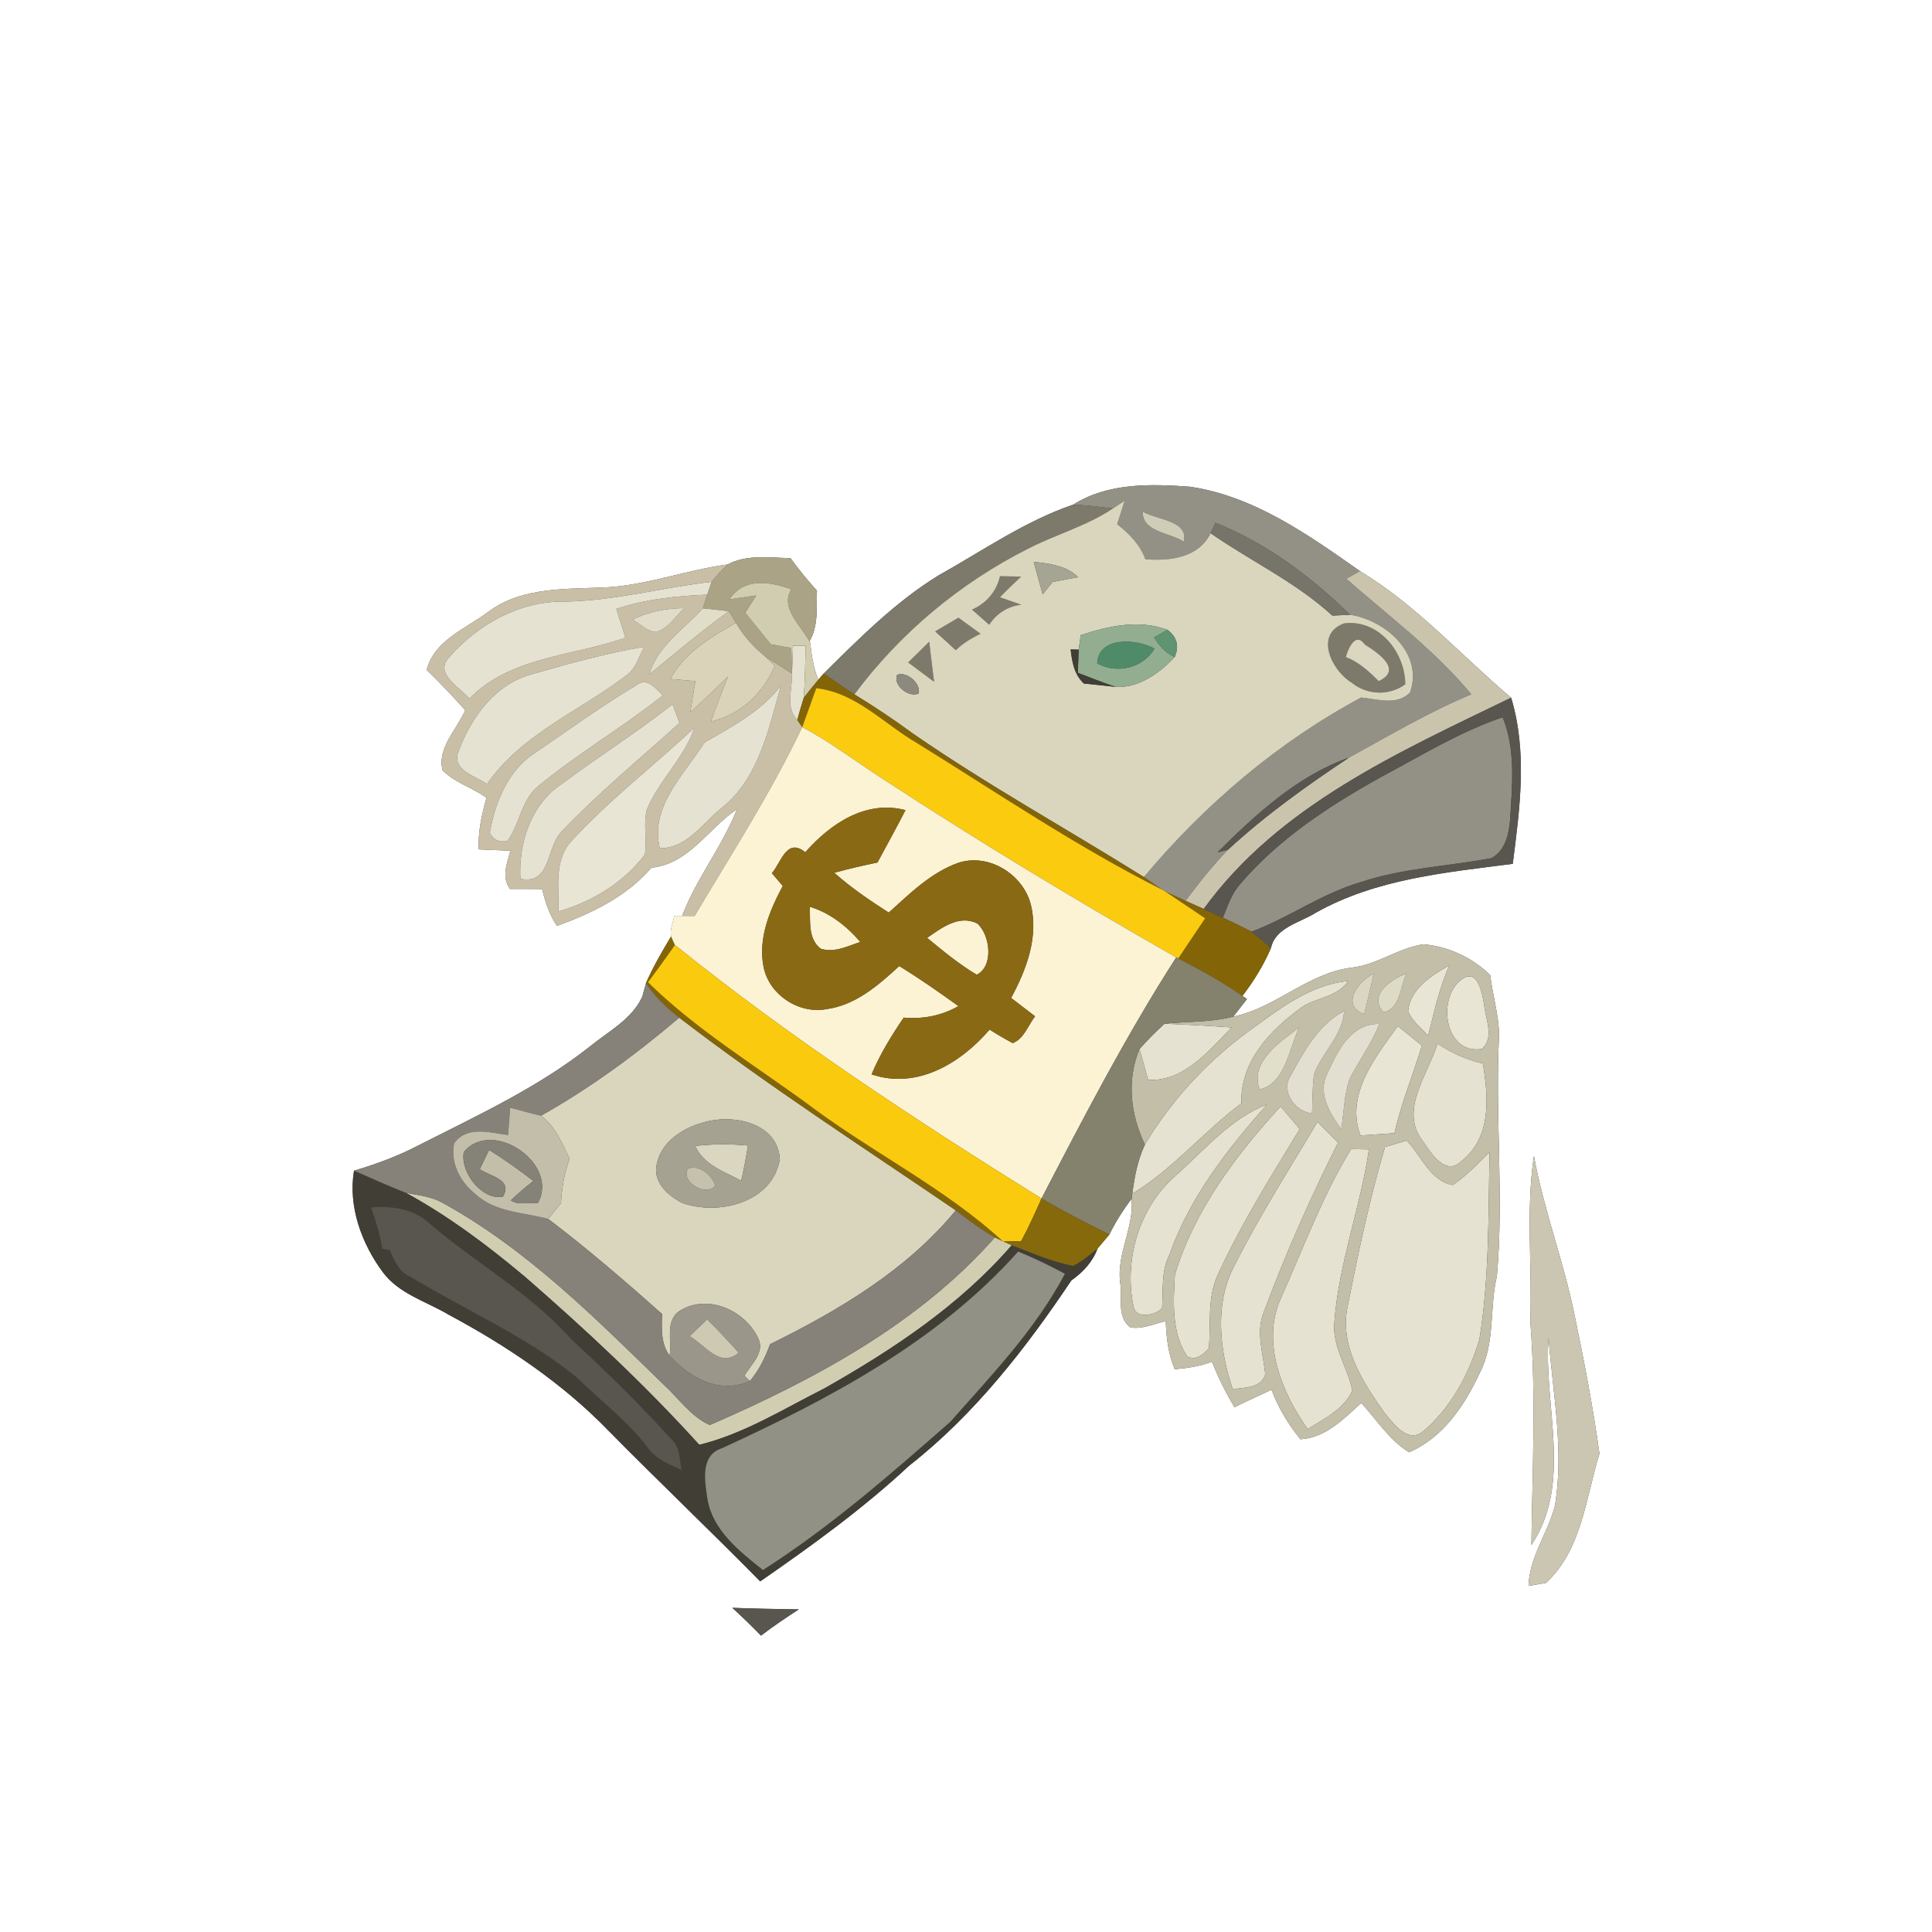 <?xml version="1.0" encoding="UTF-8" ?>
<!DOCTYPE svg PUBLIC "-//W3C//DTD SVG 1.1//EN" "http://www.w3.org/Graphics/SVG/1.1/DTD/svg11.dtd">
<svg width="250pt" height="250pt" viewBox="0 0 250 250" version="1.1" xmlns="http://www.w3.org/2000/svg">
<rect x="0" y="0" width="250" height="250" fill="#333333" stroke="none"/>
<g id="#ffffffff">
<path fill="#ffffff" opacity="1.00" d=" M 0.00 0.00 L 250.00 0.00 L 250.00 250.00 L 0.00 250.00 L 0.00 0.00 M 138.87 65.30 C 132.64 67.42 127.16 71.27 121.44 74.46 C 115.84 77.91 111.23 82.57 106.58 87.16 L 105.89 87.96 C 105.26 86.42 105.01 84.78 104.84 83.14 L 104.74 83.00 C 105.92 81.00 105.65 78.64 105.71 76.43 C 104.50 75.09 103.35 73.69 102.29 72.22 C 99.58 72.18 96.63 71.70 94.13 73.05 C 89.02 73.72 84.13 75.57 78.98 75.97 C 73.64 76.29 67.63 75.79 63.12 79.22 C 60.21 81.40 56.25 82.81 55.21 86.68 C 56.93 88.36 58.60 90.10 60.20 91.90 C 59.13 94.39 56.54 96.80 57.27 99.68 C 58.85 101.29 61.14 101.91 62.95 103.23 C 62.34 105.41 61.84 107.63 61.95 109.91 C 63.32 109.97 64.68 110.02 66.05 110.08 C 65.62 111.71 64.85 113.48 66.00 115.03 C 67.38 115.02 68.77 115.03 70.15 115.04 C 70.56 116.72 71.09 118.38 72.08 119.81 C 76.62 118.15 81.08 116.02 84.29 112.28 C 89.18 111.78 91.62 107.21 95.37 104.70 C 93.47 109.54 90.12 113.64 88.27 118.52 C 88.01 118.52 87.50 118.51 87.24 118.51 C 87.13 119.39 86.63 120.27 86.84 121.17 C 85.67 123.13 84.50 125.12 83.59 127.22 C 83.47 127.67 83.23 128.56 83.10 129.00 C 81.74 131.90 78.80 133.42 76.41 135.35 C 69.67 140.71 61.80 144.32 54.17 148.20 C 51.51 149.59 48.69 150.64 45.81 151.48 C 45.04 156.11 46.78 160.88 49.51 164.58 C 51.60 167.43 55.19 168.41 58.11 170.15 C 65.65 174.19 72.85 179.03 78.82 185.21 C 85.27 191.75 91.92 198.08 98.37 204.63 C 105.06 200.00 111.68 195.21 117.64 189.66 C 126.06 183.07 132.72 174.51 138.63 165.69 C 140.12 164.64 141.36 163.33 142.01 161.58 C 142.39 161.13 143.17 160.21 143.55 159.75 C 144.35 158.11 145.33 156.57 146.43 155.13 C 146.76 158.86 144.46 162.23 144.95 165.99 C 145.26 167.90 144.46 170.46 146.29 171.77 C 147.85 172.02 149.36 171.29 150.85 170.95 C 150.92 173.07 151.17 175.20 152.01 177.18 C 153.65 177.04 155.29 176.80 156.83 176.20 C 157.63 178.24 158.61 180.21 159.74 182.09 C 161.32 181.32 162.92 180.57 164.53 179.83 C 165.41 182.16 166.70 184.31 168.28 186.24 C 171.55 186.05 173.86 183.59 176.15 181.55 C 178.16 183.73 179.76 186.34 182.33 187.92 C 186.75 186.03 189.55 181.82 191.50 177.61 C 193.51 173.73 192.71 169.24 193.70 165.11 C 194.62 154.75 193.44 144.31 193.98 133.93 C 193.94 131.30 193.14 128.77 192.83 126.17 C 190.50 123.90 187.39 122.45 184.15 122.19 C 180.89 122.69 178.15 124.88 174.83 125.22 C 169.22 125.94 165.10 130.40 159.59 131.55 C 160.03 130.98 160.92 129.84 161.36 129.27 L 160.77 128.87 C 162.24 126.96 163.51 124.89 164.46 122.68 C 165.05 119.97 168.27 119.39 170.31 118.08 C 178.09 113.72 187.08 112.90 195.75 111.78 C 196.66 104.64 197.67 97.33 195.54 90.28 C 189.04 84.80 183.32 78.32 175.98 73.90 C 169.27 69.19 162.29 64.21 153.98 62.98 C 148.86 62.61 143.38 62.46 138.87 65.30 M 198.02 171.01 C 198.79 180.65 198.28 190.30 198.16 199.93 C 203.53 191.91 199.71 181.99 200.38 173.09 C 200.93 180.31 202.41 187.59 201.21 194.82 C 200.31 198.38 197.90 201.44 197.79 205.22 C 198.36 205.12 199.50 204.92 200.06 204.82 C 204.69 200.53 205.21 193.80 206.97 188.10 C 206.14 182.09 204.98 176.09 203.74 170.14 C 202.34 163.19 199.75 156.55 198.49 149.57 C 197.43 156.64 198.28 163.87 198.02 171.01 M 94.76 208.05 C 96.03 209.21 97.27 210.41 98.47 211.65 C 100.05 210.44 101.70 209.33 103.37 208.25 C 100.50 208.21 97.63 208.16 94.76 208.05 Z" />
</g>
<g id="#939185ff">
<path fill="#939185" opacity="1.00" d=" M 138.87 65.30 C 143.38 62.46 148.86 62.61 153.98 62.98 C 162.29 64.21 169.27 69.19 175.98 73.90 C 175.54 74.15 174.65 74.65 174.21 74.89 C 179.73 79.73 185.68 84.17 190.39 89.84 C 184.89 92.14 179.77 95.18 174.55 98.04 C 167.88 100.39 162.49 105.39 157.55 110.29 L 158.89 109.96 C 156.91 112.03 155.12 114.27 153.41 116.57 C 152.55 116.18 151.69 115.79 150.83 115.39 C 150.70 115.32 150.45 115.17 150.33 115.10 C 149.56 114.56 148.79 114.02 148.02 113.49 C 155.86 104.13 165.34 96.04 176.13 90.26 C 178.23 90.46 180.75 91.34 182.46 89.61 C 184.22 84.57 179.31 80.26 174.70 79.55 C 169.65 74.61 163.88 70.29 157.28 67.65 L 156.65 69.00 C 155.11 72.18 151.34 72.63 148.21 72.36 C 147.52 70.46 146.11 69.05 144.56 67.83 C 144.88 66.82 145.20 65.81 145.53 64.80 C 145.02 65.14 144.51 65.47 144.00 65.80 C 142.29 65.59 140.59 65.37 138.87 65.30 M 147.87 66.19 C 147.78 68.85 151.40 68.92 153.18 70.09 C 153.86 67.33 149.61 67.28 147.87 66.19 Z" />
<path fill="#939185" opacity="1.00" d=" M 178.57 100.62 C 183.77 97.85 188.83 94.72 194.44 92.81 C 196.16 97.02 195.67 101.64 195.41 106.06 C 195.26 107.91 194.78 110.13 192.96 111.05 C 187.32 112.11 181.49 112.33 176.01 114.17 C 171.03 115.63 166.78 118.75 161.94 120.56 C 160.72 119.92 159.49 119.32 158.24 118.76 C 158.84 117.26 159.35 115.68 160.44 114.44 C 165.41 108.60 171.92 104.32 178.57 100.62 Z" />
</g>
<g id="#7d7a6cff">
<path fill="#7d7a6c" opacity="1.00" d=" M 121.44 74.46 C 127.16 71.27 132.64 67.42 138.87 65.30 C 140.59 65.37 142.29 65.59 144.00 65.80 C 140.62 68.07 136.65 69.14 133.06 70.99 C 124.24 75.42 116.45 81.94 110.56 89.85 C 109.21 88.98 107.89 88.07 106.58 87.16 C 111.23 82.57 115.84 77.91 121.44 74.46 Z" />
<path fill="#7d7a6c" opacity="1.00" d=" M 129.40 74.56 C 130.08 74.57 131.45 74.60 132.13 74.61 C 131.20 75.49 130.27 76.36 129.39 77.29 C 130.08 77.53 131.46 78.01 132.15 78.25 C 130.41 78.44 128.95 79.39 128.00 80.84 C 127.26 80.18 126.52 79.53 125.78 78.88 C 127.63 78.08 128.96 76.53 129.40 74.56 Z" />
<path fill="#7d7a6c" opacity="1.00" d=" M 121.01 81.71 C 122.01 81.11 123.01 80.52 124.02 79.93 C 124.97 80.62 125.93 81.32 126.89 82.01 C 125.72 82.56 124.61 83.23 123.68 84.14 C 122.80 83.32 121.91 82.51 121.01 81.71 Z" />
<path fill="#7d7a6c" opacity="1.00" d=" M 174.88 88.32 C 172.33 86.77 170.04 82.10 173.92 80.67 C 178.37 80.09 181.83 84.38 181.84 88.55 C 179.72 90.08 176.90 89.95 174.88 88.32 M 174.15 85.03 C 175.83 85.66 177.15 86.89 178.40 88.14 C 181.58 86.68 178.32 84.47 176.62 83.41 C 175.36 81.63 174.40 84.06 174.15 85.03 Z" />
<path fill="#7d7a6c" opacity="1.00" d=" M 117.52 85.72 C 118.43 84.82 119.34 83.93 120.24 83.04 C 120.44 84.77 120.65 86.49 120.87 88.22 C 119.75 87.38 118.64 86.55 117.52 85.72 Z" />
</g>
<g id="#d9d6bdff">
<path fill="#d9d6bd" opacity="1.00" d=" M 144.00 65.80 C 144.51 65.47 145.02 65.14 145.53 64.80 C 145.20 65.81 144.88 66.82 144.56 67.83 C 146.11 69.05 147.52 70.46 148.21 72.36 C 151.34 72.63 155.11 72.18 156.65 69.00 C 161.86 72.61 167.68 75.33 172.41 79.66 C 172.98 79.63 174.13 79.58 174.70 79.55 C 179.31 80.26 184.22 84.57 182.46 89.61 C 180.75 91.34 178.23 90.46 176.13 90.26 C 165.34 96.04 155.86 104.13 148.02 113.49 C 138.07 107.27 127.77 101.59 118.11 94.91 C 115.67 93.11 113.14 91.44 110.56 89.85 C 116.45 81.94 124.24 75.42 133.06 70.99 C 136.65 69.14 140.62 68.07 144.00 65.80 M 133.76 72.70 C 134.14 74.10 134.53 75.51 134.92 76.91 C 135.25 76.51 135.89 75.70 136.22 75.30 C 137.04 75.14 138.69 74.84 139.52 74.68 C 137.96 73.17 135.81 72.93 133.76 72.70 M 129.40 74.56 C 128.96 76.53 127.63 78.08 125.78 78.88 C 126.52 79.53 127.26 80.18 128.00 80.84 C 128.95 79.39 130.41 78.44 132.15 78.25 C 131.46 78.01 130.08 77.53 129.39 77.29 C 130.27 76.36 131.20 75.49 132.13 74.61 C 131.45 74.60 130.08 74.57 129.40 74.56 M 121.01 81.71 C 121.91 82.51 122.80 83.32 123.68 84.14 C 124.61 83.23 125.72 82.56 126.89 82.01 C 125.93 81.32 124.97 80.62 124.02 79.93 C 123.01 80.52 122.01 81.11 121.01 81.71 M 139.85 82.18 C 139.78 82.65 139.65 83.59 139.58 84.06 L 138.54 84.04 C 138.73 85.65 138.99 87.29 140.26 88.45 C 141.61 88.58 142.97 88.73 144.33 88.88 C 147.28 89.09 150.08 87.10 152.01 85.00 C 152.62 83.59 152.30 82.43 151.07 81.50 C 147.40 80.12 143.44 81.01 139.85 82.18 M 174.88 88.32 C 176.90 89.95 179.72 90.08 181.84 88.55 C 181.83 84.38 178.37 80.09 173.92 80.67 C 170.04 82.10 172.33 86.77 174.88 88.32 M 117.52 85.72 C 118.64 86.55 119.75 87.38 120.87 88.22 C 120.65 86.49 120.44 84.77 120.24 83.04 C 119.34 83.93 118.43 84.82 117.52 85.72 M 116.08 87.33 C 115.53 88.72 117.62 90.31 118.88 89.74 C 119.18 88.43 117.34 86.82 116.08 87.33 Z" />
<path fill="#d9d6bd" opacity="1.00" d=" M 70.01 144.37 C 76.40 140.77 82.32 136.43 87.89 131.68 C 99.42 140.54 111.67 148.43 123.68 156.62 C 117.32 164.35 108.53 169.57 99.66 173.93 C 99.01 175.64 98.24 177.31 97.03 178.71 L 96.33 178.04 C 97.18 176.51 99.04 175.03 98.09 173.12 C 96.36 169.52 91.54 167.37 87.96 169.62 C 86.01 170.90 86.97 173.52 86.65 175.44 C 85.49 173.85 85.61 171.88 85.67 170.03 C 80.89 165.78 76.04 161.60 70.94 157.73 C 71.49 157.05 72.04 156.37 72.59 155.69 C 72.70 153.73 73.03 151.79 73.70 149.95 C 72.75 147.93 71.85 145.75 70.01 144.37 M 91.10 145.22 C 88.32 145.94 85.36 147.86 84.94 150.93 C 84.61 153.13 86.52 154.75 88.27 155.66 C 92.98 157.34 100.00 155.62 100.91 149.98 C 100.62 145.26 94.84 144.12 91.10 145.22 Z" />
</g>
<g id="#cfccb7ff">
<path fill="#cfccb7" opacity="1.00" d=" M 147.87 66.19 C 149.61 67.28 153.86 67.33 153.18 70.09 C 151.40 68.92 147.78 68.85 147.87 66.19 Z" />
</g>
<g id="#77746aff">
<path fill="#77746a" opacity="1.00" d=" M 157.28 67.65 C 163.88 70.29 169.65 74.61 174.70 79.55 C 174.13 79.58 172.98 79.63 172.41 79.66 C 167.68 75.33 161.86 72.61 156.65 69.00 L 157.28 67.65 Z" />
</g>
<g id="#aba385ff">
<path fill="#aba385" opacity="1.00" d=" M 94.13 73.05 C 96.63 71.70 99.58 72.18 102.29 72.22 C 103.35 73.69 104.50 75.09 105.71 76.43 C 105.65 78.64 105.92 81.00 104.74 83.00 C 103.68 80.97 100.91 78.73 102.39 76.25 C 99.55 75.25 96.31 74.69 94.38 77.56 C 95.54 77.40 96.70 77.23 97.86 77.05 C 97.39 77.80 96.91 78.55 96.44 79.29 C 97.54 80.65 98.64 82.01 99.74 83.37 C 100.41 83.49 101.74 83.73 102.40 83.85 C 102.42 84.68 102.46 86.33 102.48 87.16 C 101.31 86.40 100.14 85.67 98.97 84.91 C 97.47 83.71 96.18 82.27 95.23 80.59 C 95.01 80.22 94.56 79.47 94.33 79.09 C 93.49 79.00 91.79 78.81 90.94 78.72 C 91.09 78.28 91.37 77.39 91.51 76.95 C 91.65 76.53 91.93 75.70 92.07 75.29 C 92.72 74.50 93.41 73.76 94.13 73.05 Z" />
</g>
<g id="#c9bfa6ff">
<path fill="#c9bfa6" opacity="1.00" d=" M 78.98 75.97 C 84.13 75.57 89.02 73.72 94.13 73.05 C 93.41 73.76 92.72 74.50 92.07 75.29 C 85.68 76.01 79.43 77.78 72.96 77.85 C 67.18 77.78 61.74 80.84 58.05 85.14 C 56.19 87.17 59.56 88.99 60.74 90.40 C 66.09 84.93 74.12 84.93 80.93 82.52 C 80.53 81.28 80.14 80.04 79.75 78.79 C 83.55 77.53 87.53 77.11 91.51 76.95 C 91.37 77.39 91.09 78.28 90.94 78.72 C 88.48 81.45 85.11 83.55 84.01 87.27 C 87.41 84.49 90.76 81.65 94.33 79.09 C 94.56 79.47 95.01 80.22 95.23 80.59 C 91.98 82.47 88.56 84.42 86.75 87.86 C 87.56 87.93 89.17 88.07 89.98 88.14 C 89.76 89.49 89.54 90.83 89.32 92.18 C 90.97 90.67 92.60 89.12 94.20 87.55 C 93.43 89.48 92.68 91.41 91.99 93.37 C 95.80 92.50 98.74 89.73 100.25 86.17 C 99.93 85.86 99.29 85.23 98.97 84.91 C 100.14 85.67 101.31 86.40 102.48 87.16 C 102.57 89.15 101.57 91.54 103.17 93.16 C 103.33 93.40 103.65 93.86 103.81 94.09 C 99.77 102.56 94.67 110.48 89.88 118.53 L 88.27 118.52 C 90.12 113.64 93.47 109.54 95.37 104.70 C 91.62 107.21 89.18 111.78 84.29 112.28 C 81.08 116.02 76.62 118.15 72.08 119.81 C 71.09 118.38 70.56 116.72 70.15 115.04 C 68.77 115.03 67.38 115.02 66.00 115.03 C 64.85 113.48 65.62 111.71 66.05 110.08 C 64.68 110.02 63.32 109.97 61.95 109.91 C 61.84 107.63 62.34 105.41 62.95 103.23 C 61.14 101.91 58.85 101.29 57.27 99.68 C 56.54 96.80 59.13 94.39 60.20 91.90 C 58.60 90.10 56.93 88.36 55.21 86.68 C 56.25 82.81 60.21 81.40 63.12 79.22 C 67.63 75.79 73.64 76.29 78.98 75.97 M 81.86 80.19 C 82.86 80.74 83.72 81.73 84.93 81.79 C 86.50 81.31 87.40 79.76 88.54 78.69 C 86.23 78.73 83.93 79.11 81.86 80.19 M 68.98 87.20 C 64.18 88.40 60.94 92.81 59.33 97.24 C 58.37 99.68 61.55 100.41 63.02 101.46 C 67.51 94.94 75.12 91.97 81.20 87.28 C 82.34 86.39 82.67 84.88 83.38 83.69 C 78.50 84.52 73.72 85.83 68.98 87.20 M 82.50 88.57 C 77.99 91.26 73.71 94.36 69.37 97.32 C 65.79 99.57 64.07 103.76 63.38 107.77 C 63.87 108.71 64.64 109.06 65.69 108.80 C 67.27 106.57 67.48 103.48 69.68 101.69 C 74.81 97.47 80.58 94.12 85.77 89.98 C 84.92 89.21 83.80 87.62 82.50 88.57 M 91.18 96.06 C 88.55 100.22 84.05 104.37 85.38 109.76 C 88.91 109.81 90.97 106.42 93.49 104.46 C 98.23 100.59 99.46 94.32 101.05 88.73 C 98.45 92.07 94.75 94.02 91.18 96.06 M 72.58 101.52 C 68.67 104.15 67.09 109.18 67.34 113.72 C 71.27 114.53 70.68 109.77 72.58 107.70 C 77.36 102.65 82.76 98.22 87.92 93.55 C 87.62 92.74 87.33 91.94 87.03 91.14 C 82.36 94.81 77.33 97.96 72.58 101.52 M 89.86 94.16 C 84.60 99.11 78.81 103.51 73.92 108.86 C 71.67 111.33 72.33 114.89 72.28 117.94 C 76.62 116.68 80.72 114.20 83.45 110.56 C 83.74 108.63 83.22 106.65 83.70 104.76 C 85.28 100.95 88.54 98.09 89.86 94.16 Z" />
</g>
<g id="#a6a493ff">
<path fill="#a6a493" opacity="1.00" d=" M 133.76 72.70 C 135.81 72.93 137.96 73.17 139.52 74.68 C 138.69 74.84 137.04 75.14 136.22 75.30 C 135.89 75.70 135.25 76.51 134.92 76.91 C 134.53 75.51 134.14 74.10 133.76 72.70 Z" />
</g>
<g id="#cac4adff">
<path fill="#cac4ad" opacity="1.00" d=" M 174.21 74.89 C 174.65 74.65 175.54 74.15 175.98 73.90 C 183.32 78.32 189.04 84.80 195.54 90.28 C 181.08 97.30 165.48 104.20 155.76 117.62 C 155.17 117.36 154.00 116.83 153.41 116.57 C 155.12 114.27 156.91 112.03 158.89 109.96 C 163.72 105.51 169.08 101.67 174.55 98.04 C 179.77 95.18 184.89 92.14 190.39 89.84 C 185.68 84.17 179.73 79.73 174.21 74.89 Z" />
</g>
<g id="#e5e2d1ff">
<path fill="#e5e2d1" opacity="1.00" d=" M 72.96 77.85 C 79.43 77.78 85.68 76.01 92.07 75.29 C 91.93 75.70 91.65 76.53 91.51 76.95 C 87.53 77.11 83.55 77.53 79.75 78.79 C 80.14 80.04 80.53 81.28 80.93 82.52 C 74.12 84.93 66.09 84.93 60.74 90.40 C 59.56 88.99 56.19 87.17 58.05 85.14 C 61.74 80.84 67.18 77.78 72.96 77.85 Z" />
<path fill="#e5e2d1" opacity="1.00" d=" M 102.62 83.56 C 103.17 83.55 103.71 83.55 104.26 83.56 C 104.19 85.80 104.17 88.05 104.01 90.29 C 103.71 91.24 103.43 92.20 103.17 93.16 C 101.57 91.54 102.57 89.15 102.48 87.16 C 102.51 86.26 102.59 84.46 102.62 83.56 Z" />
<path fill="#e5e2d1" opacity="1.00" d=" M 68.98 87.20 C 73.72 85.83 78.50 84.52 83.38 83.69 C 82.67 84.88 82.34 86.39 81.20 87.28 C 75.12 91.97 67.51 94.94 63.02 101.46 C 61.55 100.41 58.37 99.68 59.33 97.24 C 60.94 92.81 64.18 88.40 68.98 87.20 Z" />
<path fill="#e5e2d1" opacity="1.00" d=" M 82.50 88.57 C 83.80 87.62 84.92 89.21 85.77 89.98 C 80.58 94.12 74.81 97.47 69.68 101.69 C 67.48 103.48 67.27 106.57 65.69 108.80 C 64.64 109.06 63.87 108.71 63.38 107.77 C 64.07 103.76 65.79 99.57 69.37 97.32 C 73.71 94.36 77.99 91.26 82.50 88.57 Z" />
<path fill="#e5e2d1" opacity="1.00" d=" M 91.18 96.06 C 94.75 94.02 98.45 92.07 101.05 88.73 C 99.46 94.32 98.23 100.59 93.49 104.46 C 90.97 106.42 88.91 109.81 85.38 109.76 C 84.05 104.37 88.55 100.22 91.18 96.06 Z" />
<path fill="#e5e2d1" opacity="1.00" d=" M 72.58 101.52 C 77.33 97.96 82.36 94.81 87.03 91.14 C 87.33 91.94 87.62 92.74 87.92 93.55 C 82.76 98.22 77.36 102.65 72.58 107.70 C 70.68 109.77 71.27 114.53 67.34 113.72 C 67.09 109.18 68.67 104.15 72.58 101.52 Z" />
<path fill="#e5e2d1" opacity="1.00" d=" M 161.46 133.52 C 165.40 130.70 169.43 127.41 174.45 126.95 C 173.10 129.02 170.36 129.05 168.43 130.34 C 164.37 133.30 160.46 137.35 160.64 142.76 C 155.74 146.43 151.78 151.28 146.52 154.47 C 146.79 152.29 147.22 150.11 148.15 148.11 C 151.56 142.41 156.12 137.46 161.46 133.52 Z" />
<path fill="#e5e2d1" opacity="1.00" d=" M 147.45 135.75 C 148.47 134.60 149.55 133.50 150.70 132.47 C 153.60 132.58 156.49 132.75 159.38 132.95 C 156.40 135.96 153.26 139.96 148.57 139.74 C 148.20 138.41 147.82 137.08 147.45 135.75 Z" />
<path fill="#e5e2d1" opacity="1.00" d=" M 186.01 135.06 C 187.81 136.23 189.76 137.14 191.87 137.62 C 192.64 141.95 192.99 147.17 189.15 150.21 C 187.13 152.27 185.19 149.30 184.17 147.72 C 180.96 143.79 184.78 139.06 186.01 135.06 Z" />
<path fill="#e5e2d1" opacity="1.00" d=" M 152.09 152.16 C 155.83 148.85 159.18 144.75 163.95 142.92 C 158.81 148.71 153.94 154.95 151.33 162.34 C 150.22 164.51 150.54 166.96 150.37 169.29 C 149.49 170.19 146.97 170.78 146.67 169.03 C 145.42 163.00 147.40 156.26 152.09 152.16 Z" />
<path fill="#e5e2d1" opacity="1.00" d=" M 152.03 164.96 C 154.55 156.61 159.90 149.52 165.71 143.17 C 166.53 144.15 167.35 145.12 168.18 146.10 C 164.47 152.20 160.67 158.27 157.67 164.76 C 156.18 167.80 156.70 171.22 156.43 174.47 C 155.71 175.26 154.73 176.15 153.62 175.50 C 151.57 172.46 151.83 168.46 152.03 164.96 Z" />
<path fill="#e5e2d1" opacity="1.00" d=" M 170.48 145.17 C 171.36 146.07 172.25 146.96 173.14 147.85 C 169.58 154.97 166.33 162.26 163.56 169.72 C 162.44 172.36 163.48 175.14 163.72 177.84 C 163.20 179.66 161.02 179.51 159.52 179.77 C 157.78 174.66 157.13 168.65 159.76 163.73 C 162.97 157.34 166.84 151.32 170.48 145.17 Z" />
<path fill="#e5e2d1" opacity="1.00" d=" M 179.22 148.42 C 179.92 148.21 181.32 147.80 182.02 147.59 C 183.93 149.52 185.05 152.84 187.99 153.34 C 189.76 152.14 191.23 150.58 192.75 149.09 C 192.58 157.18 192.73 165.33 191.43 173.35 C 190.08 177.80 187.74 182.21 184.12 185.24 C 182.14 186.81 180.33 184.22 179.18 182.85 C 176.35 178.87 173.29 174.17 174.38 169.04 C 175.76 162.12 177.21 155.19 179.22 148.42 Z" />
<path fill="#e5e2d1" opacity="1.00" d=" M 165.78 167.92 C 168.68 161.46 171.12 154.73 174.84 148.68 C 175.42 148.69 176.57 148.72 177.14 148.73 C 176.04 156.25 173.24 163.44 172.67 171.05 C 172.34 174.22 174.40 176.92 174.99 179.93 C 173.93 182.35 171.34 183.58 169.21 184.92 C 165.83 180.15 163.16 173.61 165.78 167.92 Z" />
</g>
<g id="#d1cdb1ff">
<path fill="#d1cdb1" opacity="1.00" d=" M 94.38 77.56 C 96.31 74.69 99.55 75.25 102.39 76.25 C 100.91 78.73 103.68 80.97 104.74 83.00 L 104.84 83.14 C 105.01 84.78 105.26 86.42 105.89 87.96 C 105.25 88.73 104.62 89.50 104.01 90.29 C 104.17 88.05 104.19 85.80 104.26 83.56 C 103.71 83.55 103.17 83.55 102.62 83.56 C 102.59 84.46 102.51 86.26 102.48 87.16 C 102.46 86.33 102.42 84.68 102.40 83.85 C 101.74 83.73 100.41 83.49 99.74 83.37 C 98.64 82.01 97.54 80.65 96.44 79.29 C 96.91 78.55 97.39 77.80 97.86 77.05 C 96.70 77.23 95.54 77.40 94.38 77.56 Z" />
<path fill="#d1cdb1" opacity="1.00" d=" M 52.51 154.35 C 54.14 154.66 55.83 154.83 57.29 155.66 C 68.19 161.65 77.03 170.56 85.86 179.15 C 87.81 180.92 89.39 183.32 91.85 184.40 C 105.35 178.53 118.86 171.32 128.73 160.12 L 129.74 160.60 L 129.86 160.65 L 130.92 161.13 C 124.22 168.88 115.54 174.64 106.69 179.65 C 101.41 182.31 96.29 185.53 90.49 186.96 C 83.46 179.20 75.79 172.05 67.89 165.18 C 63.08 161.15 58.04 157.36 52.51 154.35 Z" />
</g>
<g id="#e0dcc9ff">
<path fill="#e0dcc9" opacity="1.00" d=" M 81.86 80.19 C 83.93 79.11 86.23 78.73 88.54 78.69 C 87.40 79.76 86.50 81.31 84.93 81.79 C 83.72 81.73 82.86 80.74 81.86 80.19 Z" />
</g>
<g id="#e0ddc9ff">
<path fill="#e0ddc9" opacity="1.00" d=" M 90.94 78.72 C 91.79 78.81 93.49 79.00 94.33 79.09 C 90.76 81.65 87.41 84.49 84.01 87.27 C 85.11 83.55 88.48 81.45 90.94 78.72 Z" />
</g>
<g id="#dad3baff">
<path fill="#dad3ba" opacity="1.00" d=" M 86.75 87.86 C 88.56 84.42 91.98 82.47 95.23 80.59 C 96.18 82.27 97.47 83.71 98.97 84.91 C 99.29 85.23 99.93 85.86 100.25 86.17 C 98.74 89.73 95.80 92.50 91.99 93.37 C 92.68 91.41 93.43 89.48 94.20 87.55 C 92.60 89.12 90.97 90.67 89.32 92.18 C 89.54 90.83 89.76 89.49 89.98 88.14 C 89.17 88.07 87.56 87.93 86.75 87.86 Z" />
</g>
<g id="#92ad90ff">
<path fill="#92ad90" opacity="1.00" d=" M 139.85 82.18 C 143.44 81.01 147.40 80.12 151.07 81.50 C 150.63 81.74 149.77 82.23 149.34 82.48 C 150.00 83.52 150.82 84.55 152.01 85.00 C 150.08 87.10 147.28 89.09 144.33 88.88 C 142.69 88.32 141.08 87.68 139.47 87.06 C 139.50 86.31 139.55 84.81 139.58 84.06 C 139.65 83.59 139.78 82.65 139.85 82.18 M 141.98 85.84 C 144.52 87.24 147.89 86.46 149.39 83.93 C 147.05 82.63 142.13 82.34 141.98 85.84 Z" />
</g>
<g id="#5f9372ff">
<path fill="#5f9372" opacity="1.00" d=" M 149.34 82.48 C 149.77 82.23 150.63 81.74 151.07 81.50 C 152.30 82.43 152.62 83.59 152.01 85.00 C 150.82 84.55 150.00 83.52 149.34 82.48 Z" />
</g>
<g id="#4f8b68ff">
<path fill="#4f8b68" opacity="1.00" d=" M 141.98 85.84 C 142.13 82.34 147.05 82.63 149.39 83.93 C 147.89 86.46 144.52 87.24 141.98 85.84 Z" />
</g>
<g id="#dad6bfff">
<path fill="#dad6bf" opacity="1.00" d=" M 174.15 85.03 C 174.40 84.06 175.36 81.63 176.62 83.41 C 178.32 84.47 181.58 86.68 178.40 88.14 C 177.15 86.89 175.83 85.66 174.15 85.03 Z" />
<path fill="#dad6bf" opacity="1.00" d=" M 89.96 148.29 C 92.23 148.01 94.52 148.02 96.79 148.23 C 96.54 149.75 96.27 151.28 95.91 152.79 C 93.73 151.60 91.04 150.75 89.96 148.29 Z" />
</g>
<g id="#413e36ff">
<path fill="#413e36" opacity="1.00" d=" M 140.26 88.45 C 138.99 87.29 138.73 85.65 138.54 84.04 L 139.58 84.06 C 139.55 84.81 139.50 86.31 139.47 87.06 C 141.08 87.68 142.69 88.32 144.33 88.88 C 142.97 88.73 141.61 88.58 140.26 88.45 Z" />
<path fill="#413e36" opacity="1.00" d=" M 45.81 151.48 C 48.04 152.45 50.25 153.47 52.51 154.35 C 58.04 157.36 63.08 161.15 67.89 165.18 C 75.79 172.05 83.46 179.20 90.49 186.96 C 96.29 185.53 101.41 182.31 106.69 179.65 C 115.54 174.64 124.22 168.88 130.92 161.13 C 133.51 162.13 136.09 163.28 138.84 163.80 C 140.01 163.25 141.00 162.39 142.01 161.58 C 141.36 163.33 140.12 164.64 138.63 165.69 C 132.72 174.51 126.06 183.07 117.64 189.66 C 111.68 195.21 105.06 200.00 98.37 204.63 C 91.92 198.08 85.27 191.75 78.82 185.21 C 72.85 179.03 65.65 174.19 58.11 170.15 C 55.19 168.41 51.60 167.43 49.51 164.58 C 46.78 160.88 45.04 156.11 45.81 151.48 M 48.01 156.24 C 48.62 157.98 49.18 159.76 49.46 161.60 C 49.70 161.64 50.17 161.72 50.41 161.75 C 51.03 163.05 51.56 164.52 52.98 165.14 C 60.20 169.54 68.10 172.90 74.68 178.28 C 77.71 181.26 81.15 183.85 83.76 187.23 C 84.80 188.79 86.56 189.49 88.20 190.22 C 87.92 188.82 88.03 187.19 86.83 186.18 C 82.70 181.63 78.31 177.33 73.79 173.17 C 68.56 167.25 61.54 163.44 55.60 158.33 C 53.53 156.39 50.72 156.03 48.01 156.24 M 93.44 187.39 C 90.56 188.31 91.20 191.67 91.55 194.00 C 92.23 198.05 95.71 200.75 98.72 203.16 C 107.43 197.61 115.22 190.78 122.96 183.99 C 128.31 177.94 133.99 172.03 137.80 164.83 C 135.84 163.76 133.81 162.80 131.75 161.95 C 121.40 173.57 107.39 180.98 93.44 187.39 Z" />
</g>
<g id="#836507ff">
<path fill="#836507" opacity="1.00" d=" M 105.89 87.96 L 106.58 87.16 C 107.89 88.07 109.21 88.98 110.56 89.85 C 113.14 91.44 115.67 93.11 118.11 94.91 C 127.77 101.59 138.07 107.27 148.02 113.49 C 148.79 114.02 149.56 114.56 150.33 115.10 C 139.35 109.57 129.13 102.64 118.69 96.17 C 114.40 93.69 110.78 89.62 105.62 89.05 C 105.02 90.73 104.42 92.41 103.81 94.09 C 103.65 93.86 103.33 93.40 103.17 93.16 C 103.43 92.20 103.71 91.24 104.01 90.29 C 104.62 89.50 105.25 88.73 105.89 87.96 Z" />
<path fill="#836507" opacity="1.00" d=" M 150.83 115.39 C 151.69 115.79 152.55 116.18 153.41 116.57 C 154.00 116.83 155.17 117.36 155.76 117.62 C 156.58 117.99 157.41 118.38 158.24 118.76 C 159.49 119.32 160.72 119.92 161.94 120.56 C 162.80 121.23 163.63 121.96 164.46 122.68 C 163.51 124.89 162.24 126.96 160.77 128.87 C 158.14 127.03 155.31 125.50 152.46 124.03 C 153.62 122.29 154.79 120.56 155.95 118.83 C 154.24 117.69 152.54 116.52 150.83 115.39 Z" />
<path fill="#836507" opacity="1.00" d=" M 86.84 121.17 L 87.07 121.71 L 87.33 122.28 C 86.20 123.91 85.03 125.51 83.85 127.11 C 90.34 133.48 98.21 138.16 105.47 143.57 C 113.43 149.42 122.43 153.90 129.74 160.60 L 128.73 160.12 C 126.94 159.11 125.30 157.87 123.68 156.62 C 111.67 148.43 99.42 140.54 87.89 131.68 C 86.26 130.40 84.73 128.97 83.59 127.22 C 84.50 125.12 85.67 123.13 86.84 121.17 Z" />
</g>
<g id="#8c897eff">
<path fill="#8c897e" opacity="1.00" d=" M 116.08 87.33 C 117.34 86.82 119.18 88.43 118.88 89.74 C 117.62 90.31 115.53 88.72 116.08 87.33 Z" />
</g>
<g id="#fbcb10ff">
<path fill="#fbcb10" opacity="1.00" d=" M 105.62 89.05 C 110.78 89.62 114.40 93.69 118.69 96.17 C 129.13 102.64 139.35 109.57 150.33 115.10 C 150.45 115.17 150.70 115.32 150.83 115.39 C 152.54 116.52 154.24 117.69 155.95 118.83 C 154.79 120.56 153.62 122.29 152.46 124.03 L 152.20 123.89 C 139.32 116.55 126.61 108.89 114.20 100.77 C 110.74 98.54 107.46 96.02 103.81 94.09 C 104.42 92.41 105.02 90.73 105.62 89.05 Z" />
</g>
<g id="#58564fff">
<path fill="#58564f" opacity="1.00" d=" M 155.76 117.62 C 165.48 104.20 181.08 97.30 195.54 90.28 C 197.67 97.33 196.66 104.64 195.75 111.78 C 187.08 112.90 178.09 113.72 170.31 118.08 C 168.27 119.39 165.05 119.97 164.46 122.68 C 163.63 121.96 162.80 121.23 161.94 120.56 C 166.78 118.75 171.03 115.63 176.01 114.17 C 181.49 112.33 187.32 112.11 192.96 111.05 C 194.78 110.13 195.26 107.91 195.41 106.06 C 195.67 101.64 196.16 97.02 194.44 92.81 C 188.83 94.72 183.77 97.85 178.57 100.62 C 171.92 104.32 165.41 108.60 160.44 114.44 C 159.35 115.68 158.84 117.26 158.24 118.76 C 157.41 118.38 156.58 117.99 155.76 117.62 Z" />
<path fill="#58564f" opacity="1.00" d=" M 157.55 110.29 C 162.49 105.39 167.88 100.39 174.55 98.04 C 169.08 101.67 163.72 105.51 158.89 109.96 L 157.55 110.29 Z" />
<path fill="#58564f" opacity="1.00" d=" M 48.01 156.24 C 50.72 156.03 53.53 156.39 55.60 158.33 C 61.54 163.44 68.56 167.25 73.79 173.17 C 78.31 177.33 82.70 181.63 86.83 186.18 C 88.03 187.19 87.92 188.82 88.20 190.22 C 86.56 189.49 84.80 188.79 83.76 187.23 C 81.15 183.85 77.71 181.26 74.68 178.28 C 68.10 172.90 60.20 169.54 52.98 165.14 C 51.56 164.52 51.03 163.05 50.41 161.75 C 50.17 161.72 49.70 161.64 49.46 161.60 C 49.18 159.76 48.62 157.98 48.01 156.24 Z" />
<path fill="#58564f" opacity="1.00" d=" M 94.76 208.05 C 97.63 208.16 100.50 208.21 103.37 208.25 C 101.70 209.33 100.05 210.44 98.47 211.65 C 97.27 210.41 96.03 209.21 94.76 208.05 Z" />
</g>
<g id="#e8e5d5ff">
<path fill="#e8e5d5" opacity="1.00" d=" M 89.86 94.16 C 88.54 98.09 85.28 100.95 83.70 104.76 C 83.22 106.65 83.74 108.63 83.45 110.56 C 80.72 114.20 76.62 116.68 72.28 117.94 C 72.33 114.89 71.67 111.33 73.92 108.86 C 78.81 103.51 84.60 99.11 89.86 94.16 Z" />
<path fill="#e8e5d5" opacity="1.00" d=" M 182.21 130.87 C 182.46 127.94 185.24 126.22 187.56 124.91 C 186.23 127.81 185.59 130.94 184.80 134.01 C 183.88 133.01 182.75 132.14 182.21 130.87 Z" />
<path fill="#e8e5d5" opacity="1.00" d=" M 189.43 126.54 C 191.36 125.55 191.76 128.64 192.04 129.92 C 192.18 131.79 193.44 134.25 191.76 135.73 C 186.86 136.56 185.78 128.77 189.43 126.54 Z" />
<path fill="#e8e5d5" opacity="1.00" d=" M 176.05 146.93 C 174.05 141.68 177.97 136.80 180.88 132.78 C 181.91 133.62 182.95 134.46 183.99 135.30 C 182.84 139.09 181.32 142.76 180.44 146.63 C 178.97 146.73 177.51 146.83 176.05 146.93 Z" />
</g>
<g id="#fbf3d4ff">
<path fill="#fbf3d4" opacity="1.00" d=" M 103.81 94.09 C 107.46 96.02 110.74 98.54 114.20 100.77 C 126.61 108.89 139.32 116.55 152.20 123.89 C 145.76 133.92 140.26 144.51 134.77 155.09 C 118.44 144.93 102.32 134.34 87.33 122.28 L 87.07 121.71 L 86.84 121.17 C 86.63 120.27 87.13 119.39 87.24 118.51 C 87.50 118.51 88.01 118.52 88.27 118.52 L 89.88 118.53 C 94.67 110.48 99.77 102.56 103.81 94.09 M 104.20 110.28 C 101.79 108.33 101.09 111.60 99.88 112.99 C 100.23 113.40 100.94 114.23 101.29 114.64 C 99.59 117.82 98.08 121.41 98.80 125.09 C 99.50 128.71 103.36 131.26 106.96 130.58 C 110.72 130.07 113.67 127.48 116.36 125.01 C 118.99 126.62 121.52 128.39 124.02 130.19 C 121.86 131.43 119.41 131.90 116.94 131.68 C 115.35 134.00 113.88 136.42 112.78 139.02 C 118.65 141.02 124.33 137.58 128.05 133.23 C 129.03 133.85 130.03 134.44 131.05 134.98 C 132.51 134.41 133.03 132.68 133.94 131.51 C 132.90 130.72 131.87 129.93 130.84 129.13 C 132.82 125.47 134.43 121.22 133.38 117.02 C 132.36 113.12 127.96 110.38 124.03 111.64 C 120.47 112.89 117.75 115.62 115.00 118.09 C 112.55 116.51 110.13 114.88 107.96 112.94 C 109.80 112.42 111.67 112.00 113.54 111.61 C 114.76 109.36 116.00 107.11 117.17 104.83 C 112.01 103.48 107.45 106.60 104.20 110.28 Z" />
<path fill="#fbf3d4" opacity="1.00" d=" M 104.78 117.33 C 107.38 118.12 109.58 119.84 111.32 121.89 C 109.67 122.43 107.96 123.33 106.19 122.76 C 104.52 121.44 104.88 119.19 104.78 117.33 Z" />
<path fill="#fbf3d4" opacity="1.00" d=" M 119.97 121.36 C 121.83 120.07 124.14 118.30 126.49 119.52 C 128.16 121.05 128.59 125.05 126.39 126.13 C 124.09 124.77 122.03 123.05 119.97 121.36 Z" />
</g>
<g id="#8a6914ff">
<path fill="#8a6914" opacity="1.00" d=" M 104.20 110.28 C 107.45 106.60 112.01 103.48 117.17 104.83 C 116.00 107.11 114.76 109.36 113.54 111.61 C 111.67 112.00 109.80 112.42 107.96 112.94 C 110.13 114.88 112.55 116.51 115.00 118.09 C 117.75 115.62 120.47 112.89 124.03 111.64 C 127.96 110.38 132.36 113.12 133.38 117.02 C 134.43 121.22 132.82 125.47 130.84 129.13 C 131.87 129.93 132.90 130.72 133.94 131.51 C 133.03 132.68 132.51 134.41 131.05 134.98 C 130.03 134.44 129.03 133.85 128.05 133.23 C 124.33 137.58 118.65 141.02 112.78 139.02 C 113.88 136.42 115.35 134.00 116.94 131.68 C 119.41 131.90 121.86 131.43 124.02 130.19 C 121.52 128.39 118.99 126.62 116.36 125.01 C 113.67 127.48 110.72 130.07 106.96 130.58 C 103.36 131.26 99.50 128.71 98.80 125.09 C 98.08 121.41 99.59 117.82 101.29 114.64 C 100.94 114.23 100.23 113.40 99.88 112.99 C 101.09 111.60 101.79 108.33 104.20 110.28 M 104.78 117.33 C 104.88 119.19 104.52 121.44 106.19 122.76 C 107.96 123.33 109.67 122.43 111.32 121.89 C 109.58 119.84 107.38 118.12 104.78 117.33 M 119.97 121.36 C 122.03 123.05 124.09 124.77 126.39 126.13 C 128.59 125.05 128.16 121.05 126.49 119.52 C 124.14 118.30 121.83 120.07 119.97 121.36 Z" />
</g>
<g id="#c2bea8ff">
<path fill="#c2bea8" opacity="1.00" d=" M 174.83 125.22 C 178.15 124.88 180.89 122.69 184.15 122.19 C 187.39 122.45 190.50 123.90 192.83 126.17 C 193.14 128.77 193.94 131.30 193.98 133.93 C 193.44 144.31 194.62 154.75 193.70 165.11 C 192.71 169.24 193.51 173.73 191.50 177.61 C 189.55 181.82 186.75 186.03 182.33 187.92 C 179.76 186.34 178.16 183.73 176.15 181.55 C 173.86 183.59 171.55 186.05 168.28 186.24 C 166.70 184.31 165.41 182.16 164.53 179.83 C 162.92 180.57 161.32 181.32 159.74 182.09 C 158.61 180.21 157.63 178.24 156.83 176.20 C 155.29 176.80 153.65 177.04 152.01 177.18 C 151.17 175.20 150.92 173.07 150.85 170.95 C 149.36 171.29 147.85 172.02 146.29 171.77 C 144.46 170.46 145.26 167.90 144.95 165.99 C 144.46 162.23 146.76 158.86 146.43 155.13 C 146.46 154.97 146.50 154.64 146.52 154.47 C 151.78 151.28 155.74 146.43 160.64 142.76 C 160.46 137.35 164.37 133.30 168.43 130.34 C 170.36 129.05 173.10 129.02 174.45 126.95 C 169.43 127.41 165.40 130.70 161.46 133.52 C 156.12 137.46 151.56 142.41 148.15 148.11 C 146.29 144.24 145.76 139.79 147.45 135.75 C 147.82 137.08 148.20 138.41 148.57 139.74 C 153.26 139.96 156.40 135.96 159.38 132.95 C 156.49 132.75 153.60 132.58 150.70 132.47 C 153.66 132.17 156.69 132.31 159.59 131.55 C 165.10 130.40 169.22 125.94 174.83 125.22 M 182.21 130.87 C 182.75 132.14 183.88 133.01 184.80 134.01 C 185.59 130.94 186.23 127.81 187.56 124.91 C 185.24 126.22 182.46 127.94 182.21 130.87 M 176.52 131.23 C 176.96 129.49 177.38 127.75 177.75 126.00 C 175.76 126.94 173.41 130.08 176.52 131.23 M 179.00 130.97 C 181.18 130.64 181.20 127.63 181.99 125.98 C 180.04 126.68 177.02 128.72 179.00 130.97 M 189.43 126.54 C 185.78 128.77 186.86 136.56 191.76 135.73 C 193.44 134.25 192.18 131.79 192.04 129.92 C 191.76 128.64 191.36 125.55 189.43 126.54 M 167.02 139.19 C 165.69 141.20 167.58 143.89 169.78 144.06 C 169.83 142.38 169.82 140.70 170.03 139.04 C 171.06 136.17 173.73 134.03 173.93 130.83 C 170.62 132.56 168.75 136.03 167.02 139.19 M 163.01 140.97 C 166.31 140.22 166.81 135.67 168.11 132.96 C 165.66 134.79 161.64 137.49 163.01 140.97 M 171.53 139.40 C 170.68 141.87 172.18 144.18 173.56 146.11 C 173.89 143.95 173.93 141.72 174.62 139.63 C 175.87 137.23 177.49 135.02 178.49 132.49 C 174.55 132.46 172.93 136.37 171.53 139.40 M 176.05 146.93 C 177.51 146.83 178.97 146.73 180.44 146.63 C 181.32 142.76 182.84 139.09 183.99 135.30 C 182.95 134.46 181.91 133.62 180.88 132.78 C 177.97 136.80 174.05 141.68 176.05 146.93 M 186.01 135.06 C 184.78 139.06 180.96 143.79 184.17 147.72 C 185.19 149.30 187.13 152.27 189.15 150.21 C 192.99 147.17 192.64 141.95 191.87 137.62 C 189.76 137.14 187.81 136.23 186.01 135.06 M 152.09 152.16 C 147.40 156.26 145.42 163.00 146.67 169.03 C 146.97 170.78 149.49 170.19 150.37 169.29 C 150.54 166.96 150.22 164.51 151.33 162.34 C 153.94 154.95 158.81 148.71 163.95 142.92 C 159.18 144.75 155.83 148.85 152.09 152.16 M 152.03 164.96 C 151.83 168.46 151.57 172.46 153.62 175.50 C 154.73 176.15 155.71 175.26 156.43 174.47 C 156.70 171.22 156.18 167.80 157.67 164.76 C 160.67 158.27 164.47 152.20 168.18 146.10 C 167.35 145.12 166.53 144.15 165.71 143.17 C 159.90 149.52 154.55 156.61 152.03 164.96 M 170.48 145.17 C 166.84 151.32 162.97 157.34 159.76 163.73 C 157.13 168.65 157.78 174.66 159.52 179.77 C 161.02 179.51 163.20 179.66 163.72 177.84 C 163.48 175.14 162.44 172.36 163.56 169.72 C 166.33 162.26 169.58 154.97 173.14 147.85 C 172.25 146.96 171.36 146.07 170.48 145.17 M 179.22 148.42 C 177.21 155.19 175.76 162.12 174.38 169.04 C 173.29 174.17 176.35 178.87 179.18 182.85 C 180.33 184.22 182.14 186.81 184.12 185.24 C 187.74 182.21 190.08 177.80 191.43 173.35 C 192.73 165.33 192.58 157.18 192.75 149.09 C 191.23 150.58 189.76 152.14 187.99 153.34 C 185.05 152.84 183.93 149.52 182.02 147.59 C 181.32 147.80 179.92 148.21 179.22 148.42 M 165.78 167.92 C 163.16 173.61 165.83 180.15 169.21 184.92 C 171.34 183.58 173.93 182.35 174.99 179.93 C 174.40 176.92 172.34 174.22 172.67 171.05 C 173.24 163.44 176.04 156.25 177.14 148.73 C 176.57 148.72 175.42 148.69 174.84 148.68 C 171.12 154.73 168.68 161.46 165.78 167.92 Z" />
</g>
<g id="#faca0eff">
<path fill="#faca0e" opacity="1.00" d=" M 87.33 122.28 C 102.32 134.34 118.44 144.93 134.77 155.09 C 133.94 156.95 133.11 158.81 132.14 160.60 C 131.57 160.61 130.43 160.64 129.86 160.65 L 129.74 160.60 C 122.43 153.90 113.43 149.42 105.47 143.57 C 98.21 138.16 90.34 133.48 83.85 127.11 C 85.03 125.51 86.20 123.91 87.33 122.28 Z" />
</g>
<g id="#84816dff">
<path fill="#84816d" opacity="1.00" d=" M 152.20 123.89 L 152.46 124.03 C 155.31 125.50 158.14 127.03 160.77 128.87 L 161.36 129.27 C 160.92 129.84 160.03 130.98 159.59 131.55 C 156.69 132.31 153.66 132.17 150.70 132.47 C 149.55 133.50 148.47 134.60 147.45 135.75 C 145.76 139.79 146.29 144.24 148.15 148.11 C 147.22 150.11 146.79 152.29 146.52 154.47 C 146.50 154.64 146.46 154.97 146.43 155.13 C 145.33 156.57 144.35 158.11 143.55 159.75 C 140.58 158.29 137.63 156.77 134.77 155.09 C 140.26 144.51 145.76 133.92 152.20 123.89 Z" />
</g>
<g id="#dbd6c3ff">
<path fill="#dbd6c3" opacity="1.00" d=" M 176.52 131.23 C 173.41 130.08 175.76 126.94 177.75 126.00 C 177.38 127.75 176.96 129.49 176.52 131.23 Z" />
</g>
<g id="#dddac6ff">
<path fill="#dddac6" opacity="1.00" d=" M 179.00 130.97 C 177.02 128.72 180.04 126.68 181.99 125.98 C 181.20 127.63 181.18 130.64 179.00 130.97 Z" />
</g>
<g id="#868279ff">
<path fill="#868279" opacity="1.00" d=" M 83.10 129.00 C 83.23 128.56 83.47 127.67 83.59 127.22 C 84.73 128.97 86.26 130.40 87.89 131.68 C 82.32 136.43 76.40 140.77 70.01 144.37 C 68.67 144.06 67.34 143.70 66.02 143.34 C 65.93 144.51 65.83 145.69 65.74 146.87 C 63.39 146.58 60.43 145.60 58.76 147.95 C 58.25 150.49 59.56 152.96 61.51 154.50 C 64.06 156.90 67.75 156.87 70.94 157.73 C 76.04 161.60 80.89 165.78 85.67 170.03 C 85.61 171.88 85.49 173.85 86.65 175.44 C 89.33 178.31 93.06 180.43 97.03 178.71 C 98.24 177.31 99.01 175.64 99.66 173.93 C 108.53 169.57 117.32 164.35 123.68 156.62 C 125.30 157.87 126.94 159.11 128.73 160.12 C 118.86 171.32 105.35 178.53 91.85 184.40 C 89.39 183.32 87.81 180.92 85.86 179.15 C 77.03 170.56 68.19 161.65 57.29 155.66 C 55.83 154.83 54.14 154.66 52.51 154.35 C 50.25 153.47 48.04 152.45 45.81 151.48 C 48.69 150.64 51.51 149.59 54.17 148.20 C 61.80 144.32 69.67 140.71 76.41 135.35 C 78.80 133.42 81.74 131.90 83.10 129.00 Z" />
</g>
<g id="#e2dfd1ff">
<path fill="#e2dfd1" opacity="1.00" d=" M 167.02 139.19 C 168.75 136.03 170.62 132.56 173.93 130.83 C 173.73 134.03 171.06 136.17 170.03 139.04 C 169.82 140.70 169.83 142.38 169.78 144.06 C 167.58 143.89 165.69 141.20 167.02 139.19 Z" />
<path fill="#e2dfd1" opacity="1.00" d=" M 171.53 139.40 C 172.93 136.37 174.55 132.46 178.49 132.49 C 177.49 135.02 175.87 137.23 174.62 139.63 C 173.93 141.72 173.89 143.95 173.56 146.11 C 172.18 144.18 170.68 141.87 171.53 139.40 Z" />
</g>
<g id="#e1decaff">
<path fill="#e1deca" opacity="1.00" d=" M 163.01 140.97 C 161.64 137.49 165.66 134.79 168.11 132.96 C 166.81 135.67 166.31 140.22 163.01 140.97 Z" />
</g>
<g id="#c3bea9ff">
<path fill="#c3bea9" opacity="1.00" d=" M 66.02 143.34 C 67.34 143.70 68.67 144.06 70.01 144.37 C 71.85 145.75 72.75 147.93 73.70 149.95 C 73.03 151.79 72.70 153.73 72.59 155.69 C 72.04 156.37 71.49 157.05 70.94 157.73 C 67.75 156.87 64.06 156.90 61.51 154.50 C 59.56 152.96 58.25 150.49 58.76 147.95 C 60.43 145.60 63.39 146.58 65.74 146.87 C 65.83 145.69 65.93 144.51 66.02 143.34 M 60.01 149.09 C 59.55 151.83 62.47 155.36 65.07 154.85 C 66.42 152.62 63.40 152.22 62.08 151.29 C 62.48 150.45 62.89 149.63 63.29 148.80 C 65.27 150.03 67.16 151.39 69.02 152.81 C 68.01 153.61 67.04 154.44 66.10 155.32 C 67.09 156.03 68.46 155.52 69.59 155.68 C 72.46 150.58 63.65 144.61 60.01 149.09 Z" />
</g>
<g id="#a5a292ff">
<path fill="#a5a292" opacity="1.00" d=" M 91.10 145.22 C 94.84 144.12 100.62 145.26 100.91 149.98 C 100.00 155.62 92.98 157.34 88.27 155.66 C 86.52 154.75 84.61 153.13 84.94 150.93 C 85.36 147.86 88.32 145.94 91.10 145.22 M 89.96 148.29 C 91.04 150.75 93.73 151.60 95.91 152.79 C 96.27 151.28 96.54 149.75 96.79 148.23 C 94.52 148.02 92.23 148.01 89.96 148.29 M 88.98 151.27 C 88.09 153.03 91.60 154.98 92.55 153.36 C 92.10 152.06 90.39 150.58 88.98 151.27 Z" />
</g>
<g id="#858277ff">
<path fill="#858277" opacity="1.00" d=" M 60.01 149.09 C 63.65 144.61 72.46 150.58 69.59 155.68 C 68.46 155.52 67.09 156.03 66.10 155.32 C 67.04 154.44 68.01 153.61 69.02 152.81 C 67.16 151.39 65.27 150.03 63.29 148.80 C 62.89 149.63 62.48 150.45 62.08 151.29 C 63.40 152.22 66.42 152.62 65.07 154.85 C 62.47 155.36 59.55 151.83 60.01 149.09 Z" />
</g>
<g id="#cbc6b1ff">
<path fill="#cbc6b1" opacity="1.00" d=" M 198.02 171.01 C 198.28 163.87 197.43 156.64 198.49 149.57 C 199.75 156.55 202.34 163.19 203.74 170.14 C 204.98 176.09 206.14 182.09 206.97 188.10 C 205.21 193.80 204.69 200.53 200.06 204.82 C 199.50 204.92 198.36 205.12 197.79 205.22 C 197.90 201.44 200.31 198.38 201.21 194.82 C 202.41 187.59 200.93 180.31 200.38 173.09 C 199.71 181.99 203.53 191.91 198.16 199.93 C 198.28 190.30 198.79 180.65 198.02 171.01 Z" />
</g>
<g id="#c5c1adff">
<path fill="#c5c1ad" opacity="1.00" d=" M 88.98 151.27 C 90.39 150.58 92.10 152.06 92.55 153.36 C 91.60 154.98 88.09 153.03 88.98 151.27 Z" />
</g>
<g id="#85690bff">
<path fill="#85690b" opacity="1.00" d=" M 134.77 155.09 C 137.63 156.77 140.58 158.29 143.55 159.75 C 143.17 160.21 142.39 161.13 142.01 161.58 C 141.00 162.39 140.01 163.25 138.84 163.80 C 136.09 163.28 133.51 162.13 130.92 161.13 L 129.86 160.65 C 130.43 160.64 131.57 160.61 132.14 160.60 C 133.11 158.81 133.94 156.95 134.77 155.09 Z" />
</g>
<g id="#929185ff">
<path fill="#929185" opacity="1.00" d=" M 93.44 187.39 C 107.39 180.98 121.40 173.57 131.75 161.95 C 133.81 162.80 135.84 163.76 137.80 164.83 C 133.99 172.03 128.31 177.94 122.96 183.99 C 115.22 190.78 107.43 197.61 98.72 203.16 C 95.71 200.75 92.23 198.05 91.55 194.00 C 91.20 191.67 90.56 188.31 93.44 187.39 Z" />
</g>
<g id="#9a9689ff">
<path fill="#9a9689" opacity="1.00" d=" M 87.96 169.62 C 91.54 167.37 96.36 169.52 98.09 173.12 C 99.04 175.03 97.18 176.51 96.33 178.04 L 97.03 178.71 C 93.06 180.43 89.33 178.31 86.65 175.44 C 86.97 173.52 86.01 170.90 87.96 169.62 M 89.25 172.91 C 91.23 174.01 93.14 177.09 95.58 175.05 C 94.27 173.56 92.91 172.13 91.50 170.73 C 90.75 171.46 90.00 172.19 89.25 172.91 Z" />
</g>
<g id="#cdc9b3ff">
<path fill="#cdc9b3" opacity="1.00" d=" M 89.25 172.91 C 90.00 172.19 90.75 171.46 91.50 170.73 C 92.91 172.13 94.27 173.56 95.58 175.05 C 93.14 177.09 91.23 174.01 89.25 172.91 Z" />
</g>
</svg>
